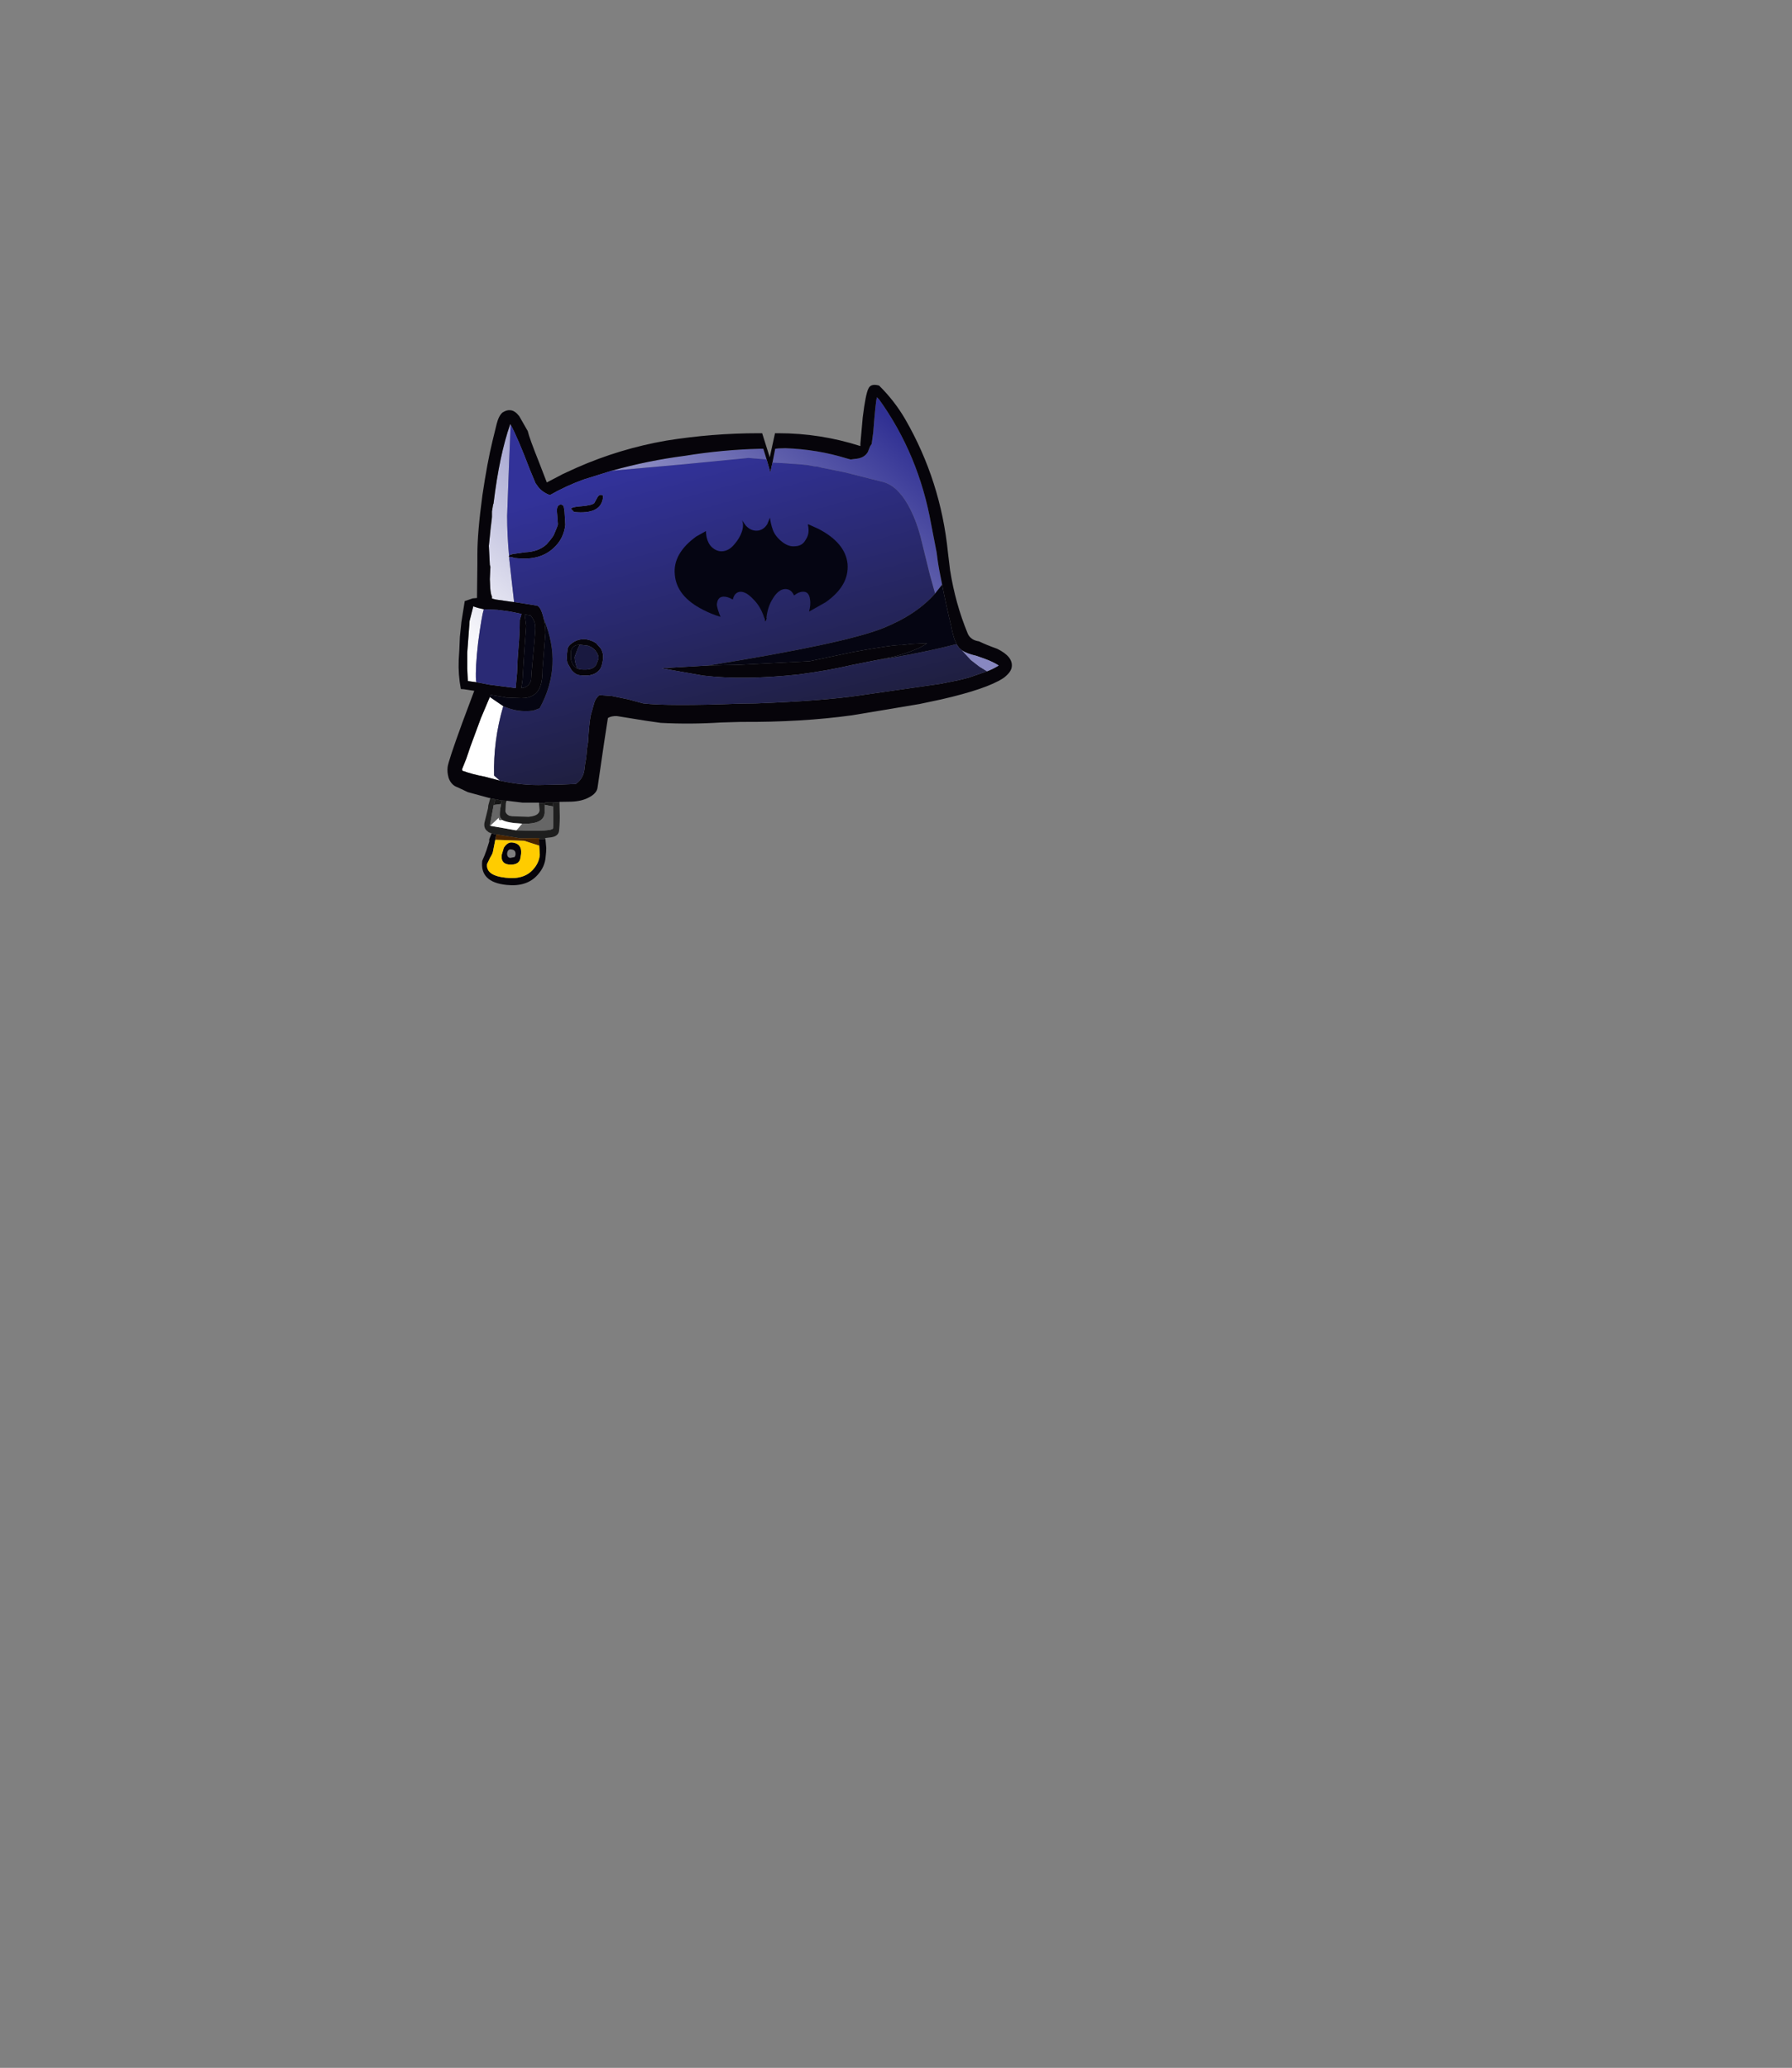 <?xml version="1.0" encoding="UTF-8" standalone="no"?>
<svg xmlns:xlink="http://www.w3.org/1999/xlink" height="531.5px" width="460.6px" xmlns="http://www.w3.org/2000/svg">
  <rect width="100%" height="100%" fill="#808080" stroke="none"/>
  <g transform="matrix(1.0, 0.0, 0.0, 1.0, 193.65, 334.05)">
    <use height="128.65" transform="matrix(1.0, 0.0, 0.0, 1.0, -78.65, -235.15)" width="145.1" xlink:href="#shape0"/>
  </g>
  <defs>
    <g id="shape0" transform="matrix(1.0, 0.0, 0.0, 1.0, 78.65, 235.15)">
      <path d="M4.9 -215.15 L5.6 -218.7 6.45 -218.8 8.25 -218.85 Q16.45 -218.55 23.9 -216.25 L25.0 -215.95 26.1 -216.1 Q28.45 -216.25 29.4 -217.85 L30.0 -219.35 30.4 -219.95 30.8 -222.95 Q31.4 -230.85 31.75 -231.95 L32.3 -231.4 Q42.5 -217.2 45.7 -199.25 L47.1 -192.05 47.35 -190.15 Q47.65 -187.95 48.45 -184.1 L48.5 -183.8 46.7 -181.5 45.4 -186.15 42.95 -196.1 Q41.75 -200.65 39.75 -204.25 37.0 -209.15 33.4 -210.15 L23.5 -212.65 17.3 -213.9 16.35 -214.15 15.9 -214.15 13.7 -214.55 10.85 -214.8 9.55 -214.85 8.75 -214.95 4.9 -215.15 M-65.15 -133.4 L-69.15 -134.45 Q-72.15 -135.0 -74.8 -135.95 L-74.9 -136.3 -73.8 -139.05 -72.75 -142.15 -70.05 -149.45 -67.75 -154.9 -64.3 -152.55 Q-66.9 -143.6 -66.65 -134.7 L-65.15 -133.4 M-61.55 -179.3 L-62.35 -179.4 -66.2 -179.95 -67.2 -180.2 -67.2 -180.75 Q-67.5 -181.2 -67.65 -182.95 L-67.75 -185.2 -67.6 -188.35 -67.75 -188.9 -68.0 -193.75 -67.65 -197.15 -67.6 -197.45 -67.2 -200.8 -67.2 -201.2 -67.2 -202.6 -66.9 -204.4 -66.8 -204.6 Q-65.3 -217.05 -62.5 -225.05 L-62.4 -224.9 -62.8 -215.0 -63.3 -201.45 Q-63.3 -196.65 -62.8 -191.15 L-62.9 -190.95 -62.75 -190.95 -62.75 -190.3 -61.55 -179.65 -61.55 -179.3 M-36.45 -213.05 Q-27.25 -215.65 -17.6 -216.9 -8.05 -218.45 1.45 -218.7 L2.55 -218.7 3.4 -215.95 -1.3 -216.35 -18.1 -214.7 -36.45 -213.05 M-69.3 -177.45 Q-69.85 -175.7 -70.75 -168.95 -71.5 -162.35 -71.3 -159.15 L-71.2 -158.7 -73.4 -159.0 -73.55 -162.2 -73.55 -166.3 -72.95 -174.45 -72.0 -178.2 Q-70.8 -177.75 -69.3 -177.45" fill="url(#gradient0)" fill-rule="evenodd" stroke="none"/>
      <path d="M48.5 -183.8 L48.45 -184.1 Q47.65 -187.95 47.35 -190.15 L47.1 -192.05 45.7 -199.25 Q42.5 -217.2 32.3 -231.4 L31.75 -231.95 Q31.4 -230.85 30.8 -222.95 L30.4 -219.95 30.0 -219.35 29.4 -217.85 Q28.45 -216.25 26.1 -216.1 L25.0 -215.95 23.9 -216.25 Q16.45 -218.55 8.25 -218.85 L6.45 -218.8 5.6 -218.7 4.9 -215.15 4.35 -212.65 3.4 -215.95 2.55 -218.7 1.45 -218.7 Q-8.05 -218.45 -17.6 -216.9 -27.25 -215.65 -36.45 -213.05 L-43.65 -210.8 Q-48.2 -209.15 -52.3 -206.8 L-52.7 -206.95 Q-54.65 -207.8 -55.6 -209.3 L-56.0 -209.85 -57.4 -213.2 Q-60.6 -221.6 -62.4 -224.9 L-62.5 -225.05 Q-65.3 -217.05 -66.8 -204.6 L-66.9 -204.4 -67.2 -202.6 -67.2 -201.2 -67.65 -197.4 -67.6 -197.45 -67.65 -197.15 -68.0 -193.75 -67.75 -188.9 -67.6 -188.35 -67.75 -185.2 -67.65 -182.95 Q-67.5 -181.2 -67.2 -180.75 L-67.2 -180.2 -66.2 -179.95 -62.35 -179.4 -61.55 -179.3 -61.4 -179.3 -55.65 -178.4 Q-54.65 -178.15 -53.95 -175.25 L-53.85 -174.85 Q-53.45 -172.95 -53.45 -171.4 L-54.2 -162.15 Q-54.2 -159.25 -54.75 -157.75 -55.85 -154.6 -59.65 -154.6 L-63.6 -154.75 -63.85 -154.85 -65.45 -155.1 -67.5 -155.45 -67.75 -154.9 -70.05 -149.45 -72.75 -142.15 -73.8 -139.05 -74.9 -136.3 -74.8 -135.95 Q-72.15 -135.0 -69.15 -134.45 L-65.15 -133.4 Q-59.2 -132.1 -53.95 -132.3 L-49.1 -132.4 -45.65 -132.55 Q-43.75 -133.9 -43.45 -136.15 L-43.25 -137.75 Q-42.9 -139.45 -42.8 -141.4 L-42.5 -143.3 Q-42.25 -147.85 -41.85 -150.05 L-40.9 -153.45 Q-40.55 -154.6 -39.6 -155.4 L-36.35 -155.15 -32.2 -154.3 -28.3 -153.25 Q-21.8 -152.5 -3.25 -153.2 L0.6 -153.25 Q17.75 -153.9 27.25 -155.3 L48.15 -158.3 52.85 -159.25 55.25 -159.85 60.05 -161.5 Q61.8 -162.2 63.05 -163.0 61.6 -163.95 59.25 -164.8 L57.25 -165.5 Q54.8 -166.05 53.6 -166.9 L52.85 -167.55 52.2 -168.5 51.9 -169.3 51.8 -169.45 Q51.25 -170.85 50.8 -173.3 49.7 -177.75 48.5 -183.8 M-67.65 -128.85 L-67.65 -128.95 -67.9 -128.95 -73.4 -130.45 -76.05 -131.7 Q-77.7 -132.25 -78.35 -134.15 -78.75 -135.6 -78.6 -136.85 -78.5 -138.2 -74.8 -148.35 L-71.75 -156.5 -72.15 -156.55 -74.4 -156.9 -75.2 -156.95 Q-75.9 -160.65 -75.75 -164.4 L-75.6 -166.85 -75.45 -170.35 -75.05 -174.2 -74.2 -179.55 -72.15 -180.25 -71.05 -180.35 -70.95 -189.1 -70.95 -189.2 -70.95 -191.55 Q-70.95 -197.2 -69.65 -206.8 -68.4 -215.25 -67.05 -220.75 L-66.0 -225.05 Q-65.45 -227.25 -64.45 -228.05 -63.35 -228.75 -62.4 -228.6 -61.3 -228.5 -60.2 -227.1 L-58.0 -223.25 Q-57.65 -221.6 -55.05 -215.1 L-53.1 -210.05 -48.9 -212.25 -45.4 -213.85 Q-34.4 -218.7 -22.4 -220.8 -10.55 -222.7 1.3 -222.7 L2.05 -222.7 2.25 -222.7 4.2 -216.5 5.55 -222.7 6.4 -222.7 Q17.2 -222.7 27.5 -219.4 L27.5 -220.05 28.1 -226.8 Q28.85 -232.8 29.55 -234.15 30.15 -235.55 32.3 -234.95 36.3 -231.0 39.05 -226.25 48.15 -210.45 50.0 -192.05 L50.55 -187.5 Q51.9 -178.95 55.05 -171.3 55.4 -170.35 56.35 -169.75 57.0 -169.35 58.0 -169.2 59.95 -168.25 62.65 -167.3 66.8 -165.25 66.4 -162.6 66.25 -161.35 64.5 -159.95 L64.15 -159.7 Q59.9 -156.95 48.35 -154.3 L42.7 -153.1 25.35 -150.2 Q12.35 -148.4 -3.2 -148.5 L-8.35 -148.35 Q-16.2 -147.85 -23.8 -148.25 L-27.65 -148.8 -35.1 -150.0 Q-36.55 -150.05 -37.4 -149.5 L-38.4 -143.0 -40.05 -131.7 Q-40.2 -130.15 -42.35 -129.05 -44.15 -128.1 -46.8 -128.0 L-49.85 -127.95 -49.85 -127.85 -51.6 -127.75 -51.6 -127.85 -52.55 -127.85 -53.55 -127.75 -53.55 -127.7 -55.1 -127.6 -55.1 -127.75 -58.65 -127.75 -59.35 -127.75 -63.45 -128.25 -64.7 -128.3 -64.8 -128.3 -65.0 -128.35 -65.65 -128.5 -67.65 -128.85 M-53.45 -118.35 L-53.25 -116.1 Q-53.25 -115.05 -53.4 -113.9 -53.55 -111.3 -55.45 -109.2 -58.2 -106.05 -63.45 -106.6 -70.35 -107.3 -69.7 -112.8 L-69.1 -114.2 -68.6 -115.55 -67.9 -117.75 -67.9 -118.35 -67.3 -119.85 -67.2 -119.85 -66.1 -119.55 -66.35 -118.2 -66.95 -115.15 Q-67.05 -114.6 -67.65 -113.65 L-68.45 -112.0 Q-68.85 -109.0 -63.65 -108.45 -58.95 -107.9 -56.6 -110.6 -55.1 -112.25 -54.9 -114.35 L-55.05 -116.7 -55.1 -118.35 -53.45 -118.35 M-11.6 -163.0 L-4.05 -163.15 14.45 -164.1 25.55 -166.45 Q36.2 -168.4 38.15 -168.25 L40.65 -168.55 44.65 -168.75 Q43.5 -167.85 41.6 -167.1 39.2 -166.05 35.75 -165.2 L31.5 -164.35 25.45 -163.15 Q19.0 -161.65 11.7 -160.7 -2.55 -159.15 -12.9 -160.4 L-19.75 -161.6 -23.6 -162.3 -11.6 -163.0 M-62.8 -191.15 Q-62.65 -191.5 -62.1 -191.55 L-61.85 -191.65 -61.45 -191.7 -58.65 -192.1 Q-55.2 -192.25 -53.15 -194.15 -51.35 -196.2 -51.2 -196.8 -50.25 -199.0 -50.25 -199.3 L-50.5 -202.55 -50.5 -203.1 -50.5 -203.15 Q-50.35 -204.4 -49.4 -204.35 -48.9 -204.25 -48.75 -203.85 L-48.55 -202.55 -48.35 -199.15 Q-48.75 -195.55 -51.35 -193.2 -54.75 -190.0 -60.6 -190.55 L-61.1 -190.6 -61.3 -190.6 -62.1 -190.85 -62.2 -190.85 -62.75 -190.95 -62.9 -190.95 -62.8 -191.15 M-46.9 -203.3 Q-46.55 -203.8 -44.0 -203.95 -41.4 -204.2 -40.9 -204.75 L-40.05 -206.3 Q-39.65 -206.95 -39.1 -206.85 -38.55 -206.8 -38.65 -206.25 -39.1 -201.75 -46.1 -202.45 L-46.9 -203.3 M-38.65 -164.65 Q-38.9 -162.9 -39.35 -162.15 -40.85 -160.0 -44.45 -160.5 L-44.55 -160.5 Q-45.7 -160.55 -46.8 -161.9 L-47.75 -163.55 Q-48.15 -164.65 -47.8 -167.0 -47.75 -168.0 -46.55 -168.8 -45.0 -169.9 -43.1 -169.75 -41.6 -169.5 -40.45 -168.75 L-39.25 -167.4 Q-38.5 -166.15 -38.65 -164.65 M-45.25 -162.2 L-44.45 -162.0 Q-41.4 -161.65 -40.45 -163.1 L-39.8 -164.75 Q-39.75 -165.65 -40.45 -166.6 -41.15 -167.65 -42.55 -168.1 L-44.6 -168.35 -45.65 -168.2 Q-46.7 -167.7 -46.9 -166.7 L-46.9 -164.75 Q-46.9 -164.1 -46.35 -163.15 -45.85 -162.45 -45.25 -162.2 M-59.6 -157.2 Q-57.7 -157.35 -57.15 -159.25 L-57.0 -161.45 Q-56.05 -171.45 -56.05 -172.55 -56.05 -173.9 -56.55 -174.85 L-57.25 -175.85 -58.8 -176.1 -58.4 -173.2 -58.9 -166.55 -59.35 -159.25 -59.65 -157.25 -59.65 -157.2 -59.6 -157.2 M-71.2 -158.7 L-67.75 -158.05 -61.1 -157.2 -60.75 -161.1 -60.6 -164.65 -60.4 -167.4 Q-60.05 -171.15 -60.05 -174.7 L-59.6 -176.25 -61.45 -176.65 -63.1 -176.95 -65.8 -177.3 -69.3 -177.45 Q-70.8 -177.75 -72.0 -178.2 L-72.95 -174.45 -73.55 -166.3 -73.55 -162.2 -73.4 -159.0 -71.2 -158.7 M-62.1 -115.7 Q-63.1 -115.95 -63.3 -114.75 -63.35 -113.65 -62.5 -113.55 L-61.45 -113.75 Q-61.3 -113.75 -61.15 -114.3 -61.0 -115.55 -62.1 -115.7 M-64.7 -114.3 L-64.15 -116.15 Q-63.2 -117.65 -62.0 -117.5 -59.1 -117.2 -59.85 -113.75 -60.05 -111.6 -62.9 -111.85 -64.95 -112.1 -64.7 -114.3" fill="#06040a" fill-rule="evenodd" stroke="none"/>
      <path d="M4.9 -215.15 L8.75 -214.95 9.55 -214.85 10.85 -214.8 13.7 -214.55 15.9 -214.15 16.35 -214.15 17.3 -213.9 23.5 -212.65 33.4 -210.15 Q37.0 -209.15 39.75 -204.25 41.75 -200.65 42.95 -196.1 L45.4 -186.15 46.7 -181.5 Q41.95 -176.1 33.45 -172.65 23.55 -168.65 -11.6 -163.0 L-23.6 -162.3 -19.75 -161.6 -12.9 -160.4 Q-2.55 -159.15 11.7 -160.7 19.0 -161.65 25.45 -163.15 L31.5 -164.35 36.2 -165.1 Q45.6 -166.75 52.2 -168.5 L52.85 -167.55 53.6 -166.9 55.9 -164.4 58.1 -162.7 60.05 -161.5 55.25 -159.85 52.85 -159.25 48.15 -158.3 27.25 -155.3 Q17.75 -153.9 0.6 -153.25 L-3.25 -153.2 Q-21.8 -152.5 -28.3 -153.25 L-32.2 -154.3 -36.35 -155.15 -39.6 -155.4 Q-40.55 -154.6 -40.9 -153.45 L-41.85 -150.05 Q-42.25 -147.85 -42.5 -143.3 L-42.8 -141.4 Q-42.9 -139.45 -43.25 -137.75 L-43.45 -136.15 Q-43.75 -133.9 -45.65 -132.55 L-49.1 -132.4 -53.95 -132.3 Q-59.2 -132.1 -65.15 -133.4 L-66.65 -134.7 Q-66.9 -143.6 -64.3 -152.55 -60.6 -150.85 -56.6 -151.4 L-54.95 -152.0 Q-48.9 -163.0 -53.85 -174.85 L-53.95 -175.25 Q-54.65 -178.15 -55.65 -178.4 L-61.4 -179.3 -61.55 -179.3 -61.55 -179.65 -62.75 -190.3 -62.75 -190.95 -62.2 -190.85 -62.1 -190.85 -61.3 -190.6 -61.1 -190.6 -60.6 -190.55 Q-54.75 -190.0 -51.35 -193.2 -48.75 -195.55 -48.35 -199.15 L-48.55 -202.55 -48.75 -203.85 Q-48.9 -204.25 -49.4 -204.35 -50.35 -204.4 -50.5 -203.15 L-50.5 -203.1 -50.5 -202.55 -50.25 -199.3 Q-50.25 -199.0 -51.2 -196.8 -51.35 -196.2 -53.15 -194.15 -55.2 -192.25 -58.65 -192.1 L-61.45 -191.7 -61.85 -191.65 -62.0 -191.7 -62.1 -191.55 Q-62.65 -191.5 -62.8 -191.15 -63.3 -196.65 -63.3 -201.45 L-62.8 -215.0 -62.4 -224.9 Q-60.6 -221.6 -57.4 -213.2 L-56.0 -209.85 -55.6 -209.3 Q-54.65 -207.8 -52.7 -206.95 L-52.3 -206.8 Q-48.2 -209.15 -43.65 -210.8 L-36.45 -213.05 -18.1 -214.7 -1.3 -216.35 3.4 -215.95 4.35 -212.65 4.9 -215.15 M-46.9 -203.3 L-46.1 -202.45 Q-39.1 -201.75 -38.65 -206.25 -38.55 -206.8 -39.1 -206.85 -39.65 -206.95 -40.05 -206.3 L-40.9 -204.75 Q-41.4 -204.2 -44.0 -203.95 -46.55 -203.8 -46.9 -203.3 M-38.65 -164.65 Q-38.5 -166.15 -39.25 -167.4 L-40.45 -168.75 Q-41.6 -169.5 -43.1 -169.75 -45.0 -169.9 -46.55 -168.8 -47.75 -168.0 -47.8 -167.0 -48.15 -164.65 -47.75 -163.55 L-46.8 -161.9 Q-45.7 -160.55 -44.55 -160.5 L-44.45 -160.5 Q-40.85 -160.0 -39.35 -162.15 -38.9 -162.9 -38.65 -164.65" fill="url(#gradient1)" fill-rule="evenodd" stroke="none"/>
      <path d="M46.7 -181.5 L48.5 -183.8 Q49.7 -177.75 50.8 -173.3 51.25 -170.85 51.8 -169.45 L51.9 -169.3 52.2 -168.5 Q45.6 -166.75 36.2 -165.1 L31.5 -164.35 35.75 -165.2 Q39.2 -166.05 41.6 -167.1 43.5 -167.85 44.65 -168.75 L40.65 -168.55 38.15 -168.25 Q36.2 -168.4 25.55 -166.45 L14.45 -164.1 -4.05 -163.15 -11.6 -163.0 Q23.55 -168.65 33.45 -172.65 41.95 -176.1 46.7 -181.5 M-67.75 -154.9 L-67.5 -155.45 -65.45 -155.1 -63.85 -154.85 -63.6 -154.75 -59.65 -154.6 Q-55.85 -154.6 -54.75 -157.75 -54.2 -159.25 -54.2 -162.15 L-53.45 -171.4 Q-53.45 -172.95 -53.85 -174.85 -48.9 -163.0 -54.95 -152.0 L-56.6 -151.4 Q-60.6 -150.85 -64.3 -152.55 L-67.75 -154.9 M-44.6 -168.35 L-45.15 -167.3 -45.95 -165.2 Q-45.95 -163.85 -45.25 -162.2 -45.85 -162.45 -46.35 -163.15 -46.9 -164.1 -46.9 -164.75 L-46.9 -166.7 Q-46.7 -167.7 -45.65 -168.2 L-44.6 -168.35 M-59.65 -157.25 L-59.35 -159.25 -58.9 -166.55 -58.4 -173.2 -58.8 -176.1 -57.25 -175.85 -56.55 -174.85 Q-56.05 -173.9 -56.05 -172.55 -56.05 -171.45 -57.0 -161.45 L-57.15 -159.25 Q-57.7 -157.35 -59.6 -157.2 L-59.65 -157.25" fill="#050512" fill-rule="evenodd" stroke="none"/>
      <path d="M53.6 -166.9 Q54.8 -166.05 57.25 -165.5 L59.25 -164.8 Q61.6 -163.95 63.05 -163.0 61.8 -162.2 60.05 -161.5 L58.1 -162.7 55.9 -164.4 53.6 -166.9" fill="#8888c1" fill-rule="evenodd" stroke="none"/>
      <path d="M-44.6 -168.35 L-42.55 -168.1 Q-41.15 -167.65 -40.45 -166.6 -39.75 -165.65 -39.8 -164.75 L-40.45 -163.1 Q-41.4 -161.65 -44.45 -162.0 L-45.25 -162.2 Q-45.95 -163.85 -45.95 -165.2 L-45.15 -167.3 -44.6 -168.35" fill="#191940" fill-rule="evenodd" stroke="none"/>
      <path d="M-69.3 -177.45 L-65.8 -177.3 -63.1 -176.95 -61.45 -176.65 -59.6 -176.25 -60.05 -174.7 Q-60.05 -171.15 -60.4 -167.4 L-60.6 -164.65 -60.75 -161.1 -61.1 -157.2 -67.75 -158.05 -71.2 -158.7 -71.3 -159.15 Q-71.5 -162.35 -70.75 -168.95 -69.85 -175.7 -69.3 -177.45" fill="#2a2a75" fill-rule="evenodd" stroke="none"/>
      <path d="M-62.1 -191.55 L-62.0 -191.7 -61.85 -191.65 -62.1 -191.55" fill="#485027" fill-rule="evenodd" stroke="none"/>
      <path d="M-59.65 -157.25 L-59.6 -157.2 -59.65 -157.2 -59.65 -157.25" fill="#2e3b14" fill-rule="evenodd" stroke="none"/>
      <path d="M-49.85 -127.85 L-49.8 -125.4 Q-49.7 -123.0 -49.95 -120.55 -50.1 -119.15 -51.9 -118.85 L-53.55 -118.65 -53.45 -118.35 -55.1 -118.35 -55.05 -118.65 -60.05 -118.6 -66.1 -119.6 -66.1 -119.55 -67.2 -119.85 -68.05 -120.15 -68.7 -120.7 Q-69.3 -121.4 -69.15 -122.5 L-68.2 -126.35 -68.15 -127.0 -67.65 -128.85 -65.65 -128.5 -66.35 -128.65 -66.75 -127.15 -67.75 -121.8 -67.65 -121.8 -61.15 -120.65 -60.9 -120.65 Q-51.6 -120.25 -51.5 -121.2 -51.35 -122.85 -51.5 -126.5 L-51.45 -126.75 -51.6 -127.75 -49.85 -127.85 M-64.7 -128.3 L-63.45 -128.25 -63.65 -127.55 -63.65 -127.45 -63.75 -125.5 Q-63.6 -124.8 -62.8 -124.4 L-62.1 -124.25 -57.8 -124.1 -57.45 -124.15 Q-55.1 -124.4 -54.95 -125.8 L-55.1 -127.45 -55.1 -127.6 -53.55 -127.7 -53.65 -127.2 -53.65 -125.05 Q-53.95 -122.1 -59.45 -122.35 L-61.45 -122.5 Q-63.6 -122.75 -64.6 -123.3 L-65.1 -124.0 Q-65.3 -124.4 -65.1 -126.05 L-64.85 -127.4 -64.7 -128.3" fill="#1e1e1e" fill-rule="evenodd" stroke="none"/>
      <path d="M-65.65 -128.5 L-65.0 -128.35 -64.8 -128.3 -64.7 -128.3 -64.85 -127.4 -66.75 -127.15 -66.35 -128.65 -65.65 -128.5 M-53.55 -127.7 L-53.55 -127.75 -52.55 -127.85 -51.6 -127.85 -51.6 -127.75 -51.45 -126.75 -51.9 -126.85 -52.7 -127.0 -53.65 -127.2 -53.55 -127.7" fill="#151515" fill-rule="evenodd" stroke="none"/>
      <path d="M-53.65 -127.2 L-52.7 -127.0 -51.9 -126.85 -51.45 -126.75 -51.5 -126.5 Q-51.35 -122.85 -51.5 -121.2 -51.6 -120.25 -60.9 -120.65 L-60.15 -121.5 -59.45 -122.35 Q-53.95 -122.1 -53.65 -125.05 L-53.65 -127.2 M-64.85 -127.4 L-65.1 -126.05 Q-65.3 -124.4 -65.1 -124.0 L-64.6 -123.3 -65.1 -123.2 -65.45 -123.4 -65.45 -123.85 -67.65 -121.8 -67.75 -121.8 -66.75 -127.15 -64.85 -127.4" fill="#666666" fill-rule="evenodd" stroke="none"/>
      <path d="M-59.45 -122.35 L-60.15 -121.5 -60.9 -120.65 -61.15 -120.65 -67.65 -121.8 -65.45 -123.85 -65.45 -123.4 -65.1 -123.2 -64.6 -123.3 Q-63.6 -122.75 -61.45 -122.5 L-59.45 -122.35" fill="#ffffff" fill-rule="evenodd" stroke="none"/>
      <path d="M-67.3 -119.85 Q-67.75 -119.95 -68.05 -120.15 L-67.2 -119.85 -67.3 -119.85" fill="#1a0f05" fill-rule="evenodd" stroke="none"/>
      <path d="M-66.1 -119.55 L-66.1 -119.6 -60.05 -118.6 -55.05 -118.65 -55.1 -118.35 -55.05 -116.7 -58.95 -117.95 -66.35 -118.2 -66.1 -119.55" fill="#4a2500" fill-rule="evenodd" stroke="none"/>
      <path d="M-66.35 -118.2 L-58.95 -117.95 -55.05 -116.7 -54.9 -114.35 Q-55.1 -112.25 -56.6 -110.6 -58.95 -107.9 -63.65 -108.45 -68.85 -109.0 -68.45 -112.0 L-67.65 -113.65 Q-67.05 -114.6 -66.95 -115.15 L-66.35 -118.2 M-64.7 -114.3 Q-64.95 -112.1 -62.9 -111.85 -60.05 -111.6 -59.85 -113.75 -59.1 -117.2 -62.0 -117.5 -63.2 -117.65 -64.15 -116.15 L-64.7 -114.3" fill="#ffcc00" fill-rule="evenodd" stroke="none"/>
      <path d="M2.8 -175.2 Q1.9 -178.1 0.05 -179.95 -1.85 -182.0 -3.35 -181.95 -4.85 -181.85 -5.3 -179.95 -6.65 -180.75 -7.75 -180.7 -9.3 -180.6 -9.4 -178.55 -9.2 -177.25 -8.45 -175.5 -10.8 -176.2 -12.9 -177.3 -19.75 -180.75 -20.2 -186.35 -20.75 -191.75 -14.7 -196.15 L-12.2 -197.55 Q-12.15 -195.25 -11.05 -193.8 -9.75 -192.3 -8.05 -192.35 -6.25 -192.45 -4.85 -194.2 -3.5 -195.75 -2.95 -197.45 -2.4 -199.2 -2.95 -200.35 L-1.95 -198.95 Q-0.65 -197.55 1.0 -197.65 2.6 -197.8 3.55 -199.3 L4.25 -201.0 Q4.45 -199.35 5.0 -197.85 5.6 -196.2 7.35 -194.8 9.05 -193.45 10.7 -193.65 12.6 -193.7 13.45 -195.35 14.55 -196.9 14.0 -199.2 L14.1 -199.3 16.75 -198.1 Q23.65 -194.5 24.2 -189.1 24.65 -183.5 18.55 -179.25 L14.3 -176.85 Q14.8 -178.65 14.55 -180.05 14.25 -182.1 12.65 -181.95 11.65 -181.95 10.45 -181.0 9.7 -182.7 8.1 -182.65 6.45 -182.55 5.05 -180.3 3.65 -178.15 3.35 -175.25 L2.8 -175.2" fill="#050512" fill-rule="evenodd" stroke="none"/>
      <path d="M3.35 -175.25 L3.4 -175.1 3.15 -174.4 3.0 -174.4 2.95 -175.05 2.8 -175.2 3.35 -175.25" fill="#000000" fill-rule="evenodd" stroke="none"/>
    </g>
    <linearGradient gradientTransform="matrix(0.047, -0.054, 0.029, 0.025, -40.75, -214.4)" gradientUnits="userSpaceOnUse" id="gradient0" spreadMethod="pad" x1="-819.2" x2="819.2">
      <stop offset="0.0" stop-color="#ffffff"/>
      <stop offset="1.0" stop-color="#303093"/>
    </linearGradient>
    <linearGradient gradientTransform="matrix(0.014, 0.052, -0.049, 0.013, -5.05, -173.75)" gradientUnits="userSpaceOnUse" id="gradient1" spreadMethod="pad" x1="-819.2" x2="819.2">
      <stop offset="0.0" stop-color="#323299"/>
      <stop offset="1.0" stop-color="#1b1b2e"/>
    </linearGradient>
  </defs>
</svg>
